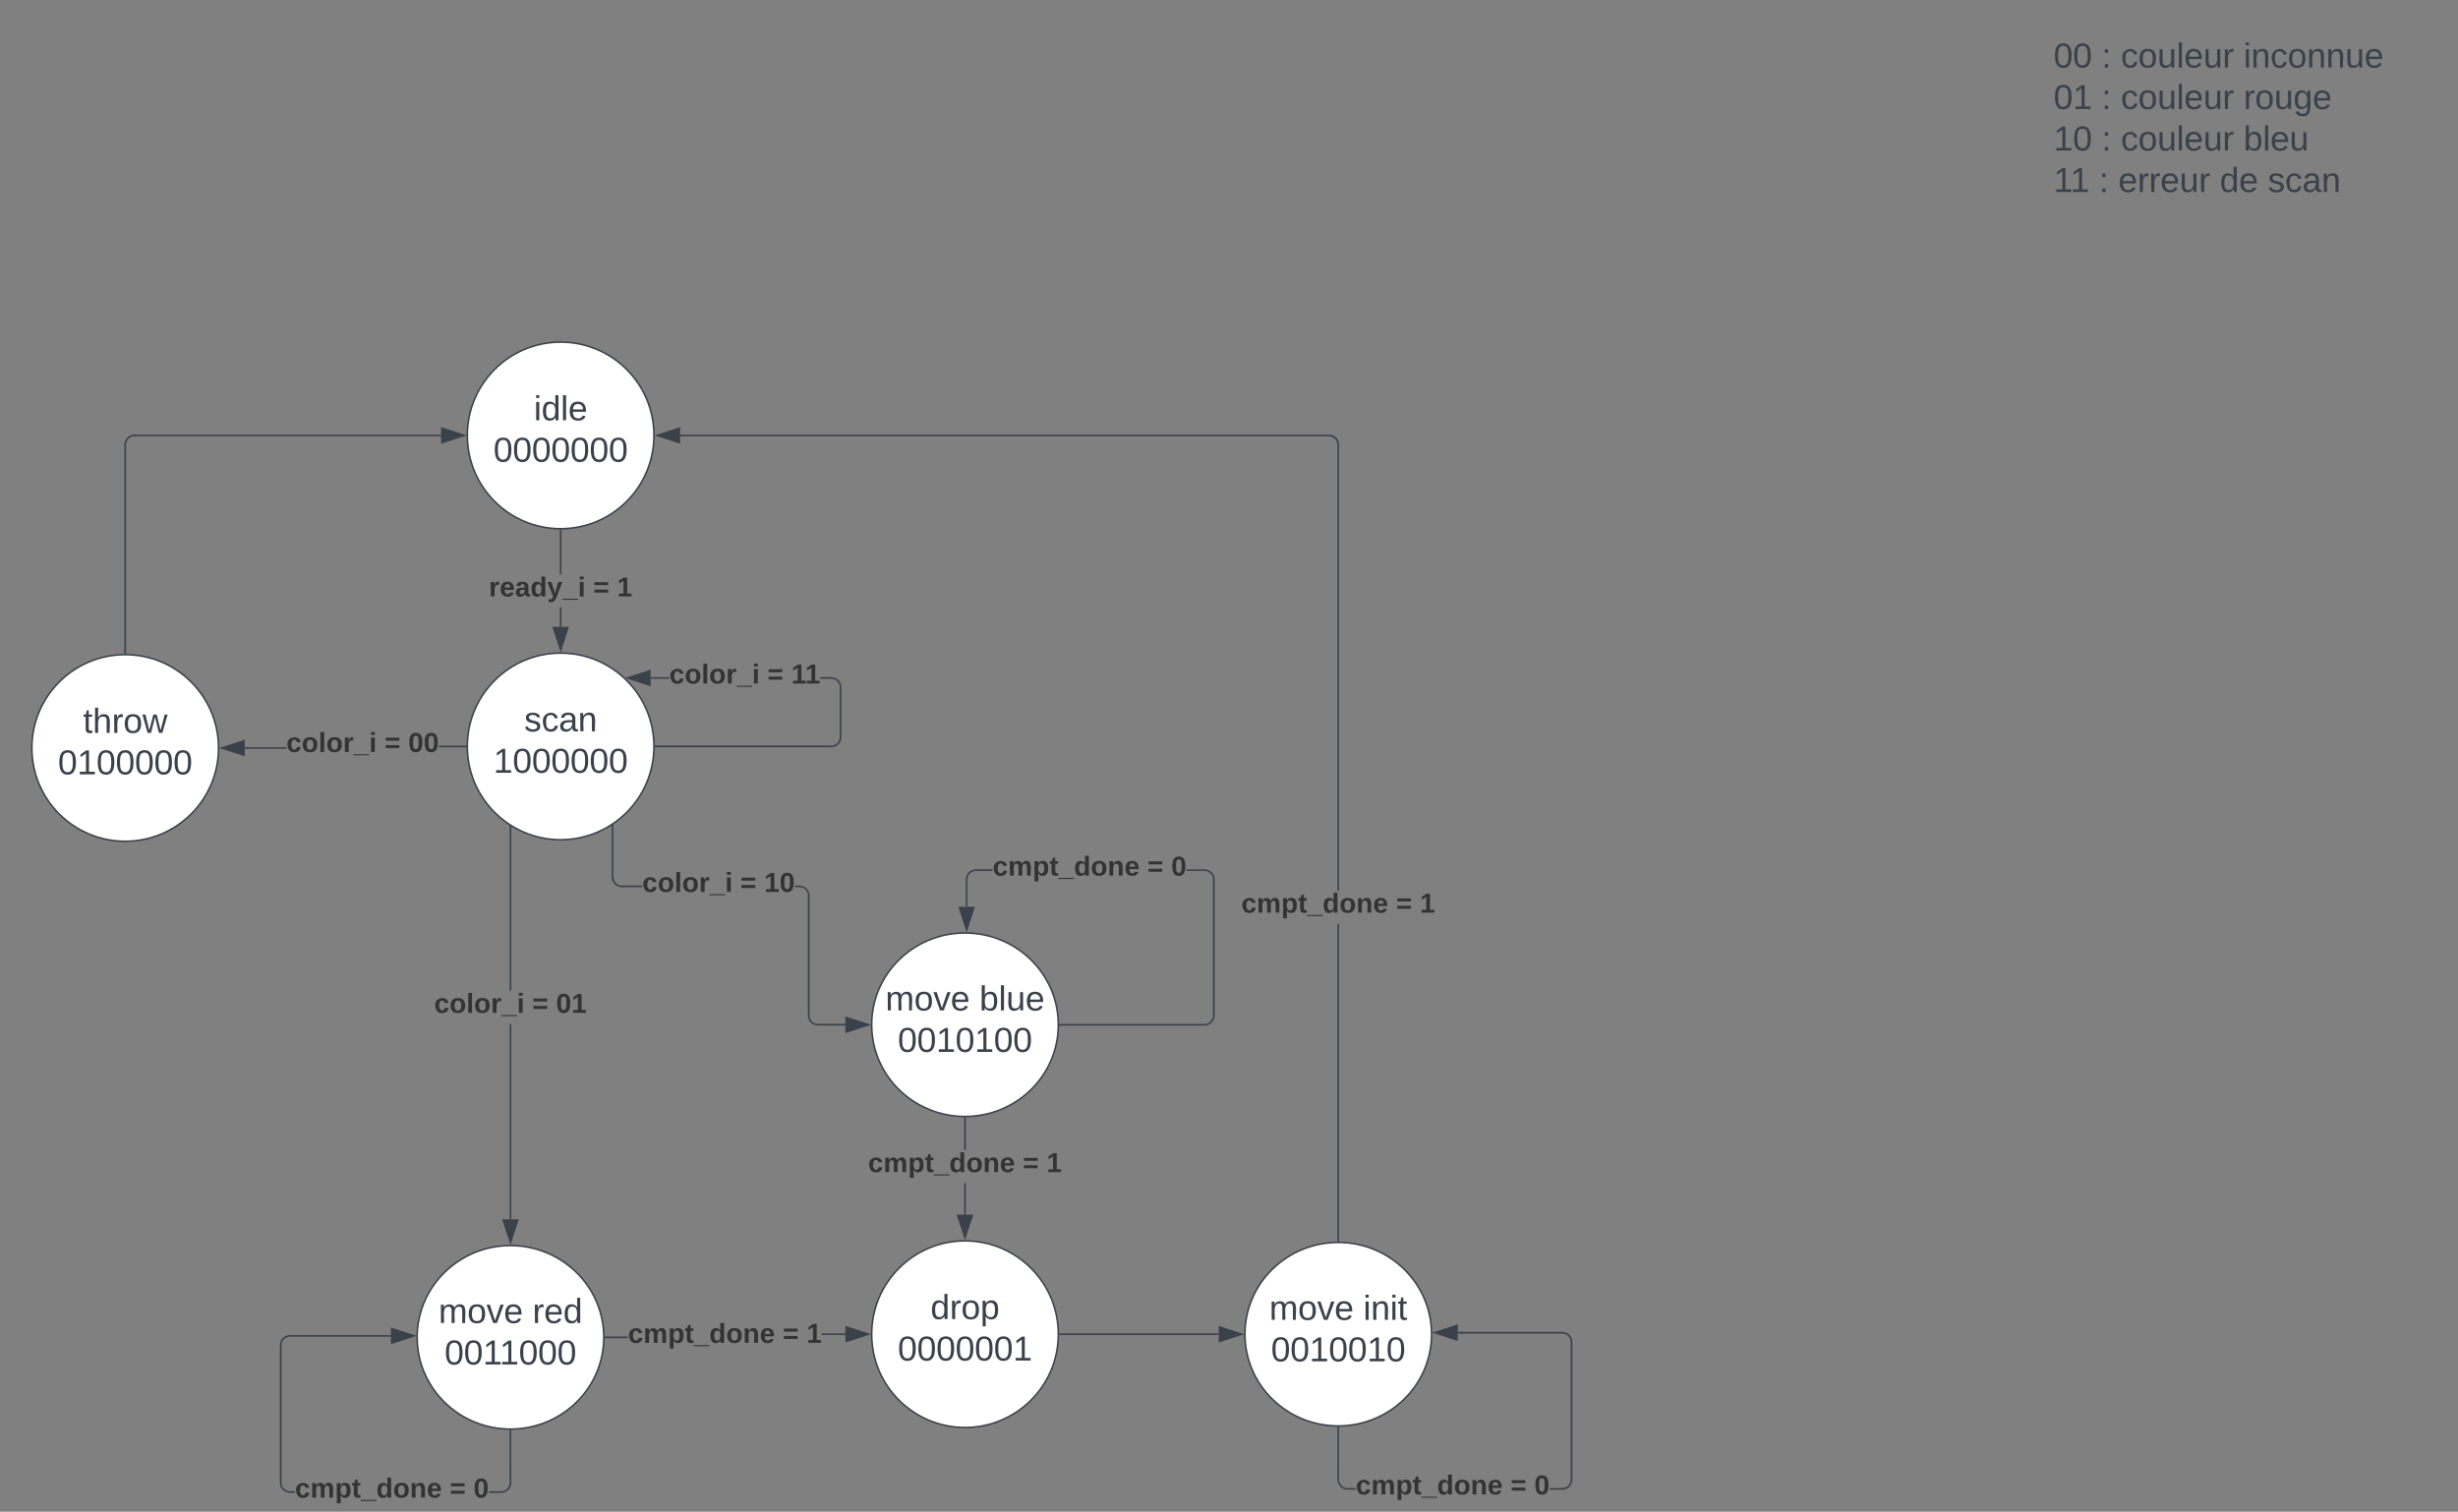 <svg xmlns="http://www.w3.org/2000/svg" xmlns:xlink="http://www.w3.org/1999/xlink" xmlns:lucid="lucid" width="1580.5" height="972.16"><rect width="100%" height="100%" fill="#808080" stroke="none"/><g transform="translate(-219.5 140)" lucid:page-tab-id="0_0"><path d="M640 140c0 33.14-26.86 60-60 60s-60-26.86-60-60 26.86-60 60-60 60 26.86 60 60z" stroke="#3a414a" fill="#fff"/><use xlink:href="#a" transform="matrix(1,0,0,1,525,85) translate(37.783 45.278)"/><use xlink:href="#b" transform="matrix(1,0,0,1,525,85) translate(11.795 71.944)"/><path d="M640 340c0 33.14-26.86 60-60 60s-60-26.86-60-60 26.86-60 60-60 60 26.86 60 60z" stroke="#3a414a" fill="#fff"/><use xlink:href="#c" transform="matrix(1,0,0,1,525,285) translate(31.548 45.278)"/><use xlink:href="#d" transform="matrix(1,0,0,1,525,285) translate(11.795 71.944)"/><path d="M580.5 263.12h-1v-12.45h1zm0-33.8h-1V201h1z" stroke="#3a414a" stroke-width=".05" fill="#3a414a"/><path d="M580 200.5l.5-.02v.53h-1v-.52z" fill="#3a414a"/><path d="M580 200.47h.52v.57h-1.04v-.6zm-.48.52h.96v-.5l-.48.03-.48-.02z" stroke="#3a414a" stroke-width=".05" fill="#3a414a"/><path d="M580 277.88l-4.63-14.26h9.26z" fill="#3a414a"/><path d="M580 279.5l-5.32-16.38h10.64zm-3.95-15.38l3.95 12.14 3.95-12.14z" stroke="#3a414a" stroke-width=".05" fill="#3a414a"/><use xlink:href="#e" transform="matrix(1,0,0,1,533.852,229.333) translate(0 14.222)"/><use xlink:href="#f" transform="matrix(1,0,0,1,533.852,229.333) translate(67.111 14.222)"/><use xlink:href="#g" transform="matrix(1,0,0,1,533.852,229.333) translate(82.42 14.222)"/><path d="M607.74 720c0 32.58-26.87 59-60 59-33.14 0-60-26.42-60-59s26.86-59 60-59c33.13 0 60 26.42 60 59z" stroke="#3a414a" fill="#fff"/><use xlink:href="#h" transform="matrix(1,0,0,1,492.738,666.009) translate(8.77 44.778)"/><use xlink:href="#i" transform="matrix(1,0,0,1,492.738,666.009) translate(69.203 44.778)"/><use xlink:href="#j" transform="matrix(1,0,0,1,492.738,666.009) translate(12.628 71.444)"/><path d="M900 519c0 32.57-26.86 58.98-60 58.98s-60-26.4-60-59c0-32.57 26.86-58.98 60-58.98s60 26.4 60 59z" stroke="#3a414a" fill="#fff"/><use xlink:href="#h" transform="matrix(1,0,0,1,785,465) translate(3.832 44.778)"/><use xlink:href="#k" transform="matrix(1,0,0,1,785,465) translate(64.264 44.778)"/><use xlink:href="#l" transform="matrix(1,0,0,1,785,465) translate(11.795 71.444)"/><path d="M1140 717.98c0 32.58-26.86 59-60 59s-60-26.42-60-59 26.86-59 60-59 60 26.42 60 59z" stroke="#3a414a" fill="#fff"/><use xlink:href="#h" transform="matrix(1,0,0,1,1025,663.991) translate(10.653 44.778)"/><use xlink:href="#m" transform="matrix(1,0,0,1,1025,663.991) translate(71.085 44.778)"/><use xlink:href="#n" transform="matrix(1,0,0,1,1025,663.991) translate(11.795 71.444)"/><path d="M900 717.98c0 33.14-26.86 60-60 60s-60-26.86-60-60c0-33.13 26.86-60 60-60s60 26.87 60 60z" stroke="#3a414a" fill="#fff"/><use xlink:href="#o" transform="matrix(1,0,0,1,785,662.982) translate(32.814 45.278)"/><use xlink:href="#p" transform="matrix(1,0,0,1,785,662.982) translate(11.795 71.944)"/><path d="M360 341c0 33.15-26.86 60-60 60s-60-26.85-60-60c0-33.13 26.86-60 60-60s60 26.87 60 60z" stroke="#3a414a" fill="#fff"/><use xlink:href="#q" transform="matrix(1,0,0,1,245,286.009) translate(27.906 45.278)"/><use xlink:href="#r" transform="matrix(1,0,0,1,245,286.009) translate(11.795 71.944)"/><path d="M403.6 341.5H376.9v-1h26.73zm115.4-1h-17.22v-1H519z" stroke="#3a414a" stroke-width=".05" fill="#3a414a"/><path d="M519.5 340l.02.5H519v-1h.52z" fill="#3a414a"/><path d="M519.52 340l.02.52h-.58v-1.04h.6zm-.5-.48v.96h.47l-.02-.48v-.48z" stroke="#3a414a" stroke-width=".05" fill="#3a414a"/><path d="M376.38 345.64L362.12 341l14.26-4.63z" fill="#3a414a"/><path d="M376.88 346.33L360.5 341l16.38-5.3zM363.74 341l12.14 3.96v-7.9z" stroke="#3a414a" stroke-width=".05" fill="#3a414a"/><use xlink:href="#s" transform="matrix(1,0,0,1,403.606,329.333) translate(0 14.222)"/><use xlink:href="#f" transform="matrix(1,0,0,1,403.606,329.333) translate(63.111 14.222)"/><use xlink:href="#t" transform="matrix(1,0,0,1,403.606,329.333) translate(78.42 14.222)"/><path d="M503.12 140.5h-197.1l-.88.07-.84.2-.8.33-.73.45-.66.56-.55.67-.45.73-.33.8-.2.84-.07.88v134h-1V145.97l.08-1 .24-1 .4-.93.52-.87.66-.78.78-.66.87-.53.94-.38.98-.24 1-.08h197.14z" stroke="#3a414a" stroke-width=".05" fill="#3a414a"/><path d="M300.5 280.53l-.5-.02-.5.03V280h1z" fill="#3a414a"/><path d="M300.52 280.56l-.52-.03-.52.02v-.58h1.04zm-1-.54v.48l.48-.02.48.02v-.48z" stroke="#3a414a" stroke-width=".05" fill="#3a414a"/><path d="M517.88 140l-14.26 4.63v-9.26z" fill="#3a414a"/><path d="M519.5 140l-16.38 5.32v-10.64zm-15.38 3.95l12.14-3.95-12.14-3.95zM548.24 644.13h-1V518.4h1zm0-147.06h-1V391.64h1z" stroke="#3a414a" stroke-width=".05" fill="#3a414a"/><path d="M548.24 391.45v.2h-1v-.8z" fill="#3a414a"/><path d="M548.26 391.43v.25h-1.05v-.88zm-1 .2h.95v-.17l-.94-.57z" stroke="#3a414a" stroke-width=".05" fill="#3a414a"/><path d="M547.74 658.9l-4.64-14.27h9.27z" fill="#3a414a"/><path d="M547.74 660.5l-5.33-16.38h10.66zm-3.95-15.38l3.94 12.15 3.94-12.14z" stroke="#3a414a" stroke-width=".05" fill="#3a414a"/><use xlink:href="#s" transform="matrix(1,0,0,1,498.651,497.072) translate(0 14.222)"/><use xlink:href="#f" transform="matrix(1,0,0,1,498.651,497.072) translate(63.111 14.222)"/><use xlink:href="#u" transform="matrix(1,0,0,1,498.651,497.072) translate(78.42 14.222)"/><path d="M840.5 641.1h-1v-20.23h1zm0-41.57h-1V579h1z" stroke="#3a414a" stroke-width=".05" fill="#3a414a"/><path d="M840 578.48h.5v.5h-1v-.52z" fill="#3a414a"/><path d="M840 578.46l.52-.02v.58h-1.04v-.58zm-.48.5h.96v-.47h-.96z" stroke="#3a414a" stroke-width=".05" fill="#3a414a"/><path d="M840 655.86l-4.63-14.26h9.26z" fill="#3a414a"/><path d="M840 657.48l-5.32-16.38h10.64zm-3.95-15.38l3.95 12.15 3.95-12.15z" stroke="#3a414a" stroke-width=".05" fill="#3a414a"/><use xlink:href="#v" transform="matrix(1,0,0,1,777.654,599.535) translate(0 14.222)"/><use xlink:href="#f" transform="matrix(1,0,0,1,777.654,599.535) translate(99.506 14.222)"/><use xlink:href="#g" transform="matrix(1,0,0,1,777.654,599.535) translate(114.815 14.222)"/><path d="M623.3 720.5h-14.56v-1h14.57zm139.82-2.02H748v-1h15.12z" stroke="#3a414a" stroke-width=".05" fill="#3a414a"/><path d="M608.75 720.5h-.53l.02-.5-.02-.5h.53z" fill="#3a414a"/><path d="M608.78 720.52h-.6l.03-.52v-.52h.58zm-.53-1v.96h.48v-.96z" stroke="#3a414a" stroke-width=".05" fill="#3a414a"/><path d="M777.88 717.98l-14.26 4.64v-9.27z" fill="#3a414a"/><path d="M779.5 717.98l-16.38 5.33v-10.64zm-15.38 3.95l12.14-3.95-12.14-3.95z" stroke="#3a414a" stroke-width=".05" fill="#3a414a"/><use xlink:href="#v" transform="matrix(1,0,0,1,623.307,709.333) translate(0 14.222)"/><use xlink:href="#f" transform="matrix(1,0,0,1,623.307,709.333) translate(99.506 14.222)"/><use xlink:href="#g" transform="matrix(1,0,0,1,623.307,709.333) translate(114.815 14.222)"/><path d="M901 717.98h102.12" stroke="#3a414a" fill="none"/><path d="M901 718.48h-.52l.02-.5-.02-.5h.53z" stroke="#3a414a" stroke-width=".05" fill="#3a414a"/><path d="M1017.88 717.98l-14.26 4.64v-9.27z" stroke="#3a414a" fill="#3a414a"/><path d="M1080.5 658h-1V454h1zm-5.48-518.42l1 .24.93.4.87.52.78.66.66.78.53.87.38.94.24.98.08 1v286.7h-1V146.02l-.07-.88-.2-.84-.33-.8-.45-.73-.56-.66-.67-.55-.73-.45-.8-.33-.84-.2-.88-.07h-417.1v-1h417.14z" stroke="#3a414a" stroke-width=".05" fill="#3a414a"/><path d="M1080.5 658.5h-1V658h1z" fill="#3a414a"/><path d="M1080.53 658.54l-.53-.02h-.53v-.57h1.06zm-1-.54v.48h.94V658z" stroke="#3a414a" stroke-width=".05" fill="#3a414a"/><path d="M656.38 144.63L642.12 140l14.26-4.63z" fill="#3a414a"/><path d="M656.88 145.32L640.5 140l16.38-5.32zM643.74 140l12.14 3.95v-7.9z" stroke="#3a414a" stroke-width=".05" fill="#3a414a"/><use xlink:href="#v" transform="matrix(1,0,0,1,1017.654,432.682) translate(0 14.222)"/><use xlink:href="#f" transform="matrix(1,0,0,1,1017.654,432.682) translate(99.506 14.222)"/><use xlink:href="#g" transform="matrix(1,0,0,1,1017.654,432.682) translate(114.815 14.222)"/><path d="M733.52 429.5l1 .08 1 .24.93.4.87.52.78.66.66.78.53.87.38.94.24.98.08 1v77l.07.87.2.84.33.8.45.72.56.66.67.56.73.45.8.32.84.2.88.07h17.6v1h-17.64l-1-.1-1-.23-.93-.4-.87-.52-.78-.66-.66-.8-.53-.86-.38-.94-.24-1-.08-1v-76.98l-.07-.88-.2-.84-.33-.8-.45-.73-.56-.66-.67-.55-.73-.45-.8-.33-.84-.2-.88-.07h-2.84v-1zm-119.56-4.64l.2.84.33.8.44.73.56.66.65.55.74.45.8.33.83.2.88.07h13.07v1h-13.1l-1-.08-1-.24-.94-.4-.86-.52-.78-.66-.67-.78-.54-.87-.4-.94-.24-.98-.07-1v-33.1h1V424z" stroke="#3a414a" stroke-width=".05" fill="#3a414a"/><path d="M613.9 390.94h-1v-.16l1-.7z" fill="#3a414a"/><path d="M613.9 390.96h-1.04v-.2l1.05-.74zm-1-.17v.1h.96v-.78z" stroke="#3a414a" stroke-width=".05" fill="#3a414a"/><path d="M777.88 519l-14.26 4.63v-9.27z" fill="#3a414a"/><path d="M779.5 519l-16.38 5.32v-10.65zm-15.38 3.94l12.14-3.95-12.14-3.96z" stroke="#3a414a" stroke-width=".05" fill="#3a414a"/><use xlink:href="#s" transform="matrix(1,0,0,1,632.467,419.333) translate(0 14.222)"/><use xlink:href="#f" transform="matrix(1,0,0,1,632.467,419.333) translate(63.111 14.222)"/><use xlink:href="#w" transform="matrix(1,0,0,1,632.467,419.333) translate(78.42 14.222)"/><path d="M1540-114a6 6 0 0 1 6-6h228a6 6 0 0 1 6 6V-8.02a6 6 0 0 1-6 6h-228a6 6 0 0 1-6-6z" fill="none"/><use xlink:href="#x" transform="matrix(1,0,0,1,1540,-120) translate(0 23.444)"/><use xlink:href="#y" transform="matrix(1,0,0,1,1540,-120) translate(30.864 23.444)"/><use xlink:href="#z" transform="matrix(1,0,0,1,1540,-120) translate(43.21 23.444)"/><use xlink:href="#A" transform="matrix(1,0,0,1,1540,-120) translate(122.099 23.444)"/><use xlink:href="#B" transform="matrix(1,0,0,1,1540,-120) translate(0 50.111)"/><use xlink:href="#y" transform="matrix(1,0,0,1,1540,-120) translate(30.864 50.111)"/><use xlink:href="#z" transform="matrix(1,0,0,1,1540,-120) translate(43.21 50.111)"/><use xlink:href="#C" transform="matrix(1,0,0,1,1540,-120) translate(122.099 50.111)"/><use xlink:href="#D" transform="matrix(1,0,0,1,1540,-120) translate(0 76.778)"/><use xlink:href="#y" transform="matrix(1,0,0,1,1540,-120) translate(30.864 76.778)"/><use xlink:href="#z" transform="matrix(1,0,0,1,1540,-120) translate(43.21 76.778)"/><use xlink:href="#E" transform="matrix(1,0,0,1,1540,-120) translate(122.099 76.778)"/><use xlink:href="#F" transform="matrix(1,0,0,1,1540,-120) translate(0 103.444)"/><use xlink:href="#y" transform="matrix(1,0,0,1,1540,-120) translate(29.198 103.444)"/><use xlink:href="#G" transform="matrix(1,0,0,1,1540,-120) translate(41.543 103.444)"/><use xlink:href="#H" transform="matrix(1,0,0,1,1540,-120) translate(106.79 103.444)"/><use xlink:href="#I" transform="matrix(1,0,0,1,1540,-120) translate(137.654 103.444)"/><path d="M995.02 419.12l1 .24.93.4.87.52.78.67.66.77.53.87.38.93.24 1 .08 1V513l-.08 1-.24 1-.4.94-.52.87-.66.8-.78.65-.87.53-.94.4-.98.23-1 .1H901v-1h92.98l.88-.08.84-.2.8-.33.73-.46.66-.56.55-.66.45-.73.33-.8.2-.85.07-.88v-87.4l-.07-.9-.2-.83-.33-.8-.45-.73-.56-.65-.67-.55-.73-.46-.8-.33-.84-.2-.88-.06h-11.5v-1h11.54zm-137.23.92h-10.73l-.88.07-.85.2-.8.34-.73.46-.66.55-.56.66-.45.75-.33.8-.2.83-.07.88v17.6h-1v-17.64l.08-1 .24-1 .4-.93.52-.88.66-.77.77-.67.87-.53.94-.4 1-.23 1-.08h10.75z" stroke="#3a414a" stroke-width=".05" fill="#3a414a"/><path d="M901 519.5h-.52l.02-.5-.02-.5h.53z" fill="#3a414a"/><path d="M901.04 519.52h-.6l.03-.53v-.53h.57zm-.53-1l.02.47v.47h.47v-.95z" stroke="#3a414a" stroke-width=".05" fill="#3a414a"/><path d="M841.05 457.93l-4.63-14.27h9.27z" fill="#3a414a"/><path d="M841.05 459.54l-5.32-16.38h10.65zm-3.94-15.38l3.95 12.15 3.95-12.14z" stroke="#3a414a" stroke-width=".05" fill="#3a414a"/><g><use xlink:href="#v" transform="matrix(1,0,0,1,857.793,408.877) translate(0 14.222)"/><use xlink:href="#f" transform="matrix(1,0,0,1,857.793,408.877) translate(99.506 14.222)"/><use xlink:href="#J" transform="matrix(1,0,0,1,857.793,408.877) translate(114.815 14.222)"/></g><path d="M470.9 719.53H406l-.88.07-.84.2-.8.33-.73.45-.66.56-.55.66-.45.74-.33.8-.2.83-.07.88v88.42l.07.88.2.84.33.8.45.72.56.66.67.56.73.45.8.32.84.2.88.07h3.16v1h-3.2l-1-.1-1-.23-.93-.4-.87-.52-.78-.66-.66-.8-.53-.86-.38-.94-.24-1-.08-1V725l.08-1 .24-.98.4-.94.52-.87.66-.77.78-.66.87-.53.94-.4.98-.23 1-.07h64.9zm77.34 93.98l-.08 1-.24 1-.4.94-.52.87-.66.8-.78.65-.87.53-.95.4-1 .23-1 .1h-7.88v-1h7.85l.88-.08.84-.2.8-.33.73-.46.66-.56.56-.66.44-.73.33-.8.2-.85.07-.88V780h1z" stroke="#3a414a" stroke-width=".05" fill="#3a414a"/><path d="M547.74 779.5l.5-.03v.53h-1v-.53z" fill="#3a414a"/><path d="M547.74 779.47l.52-.02v.58h-1.05v-.58zm-.48.5h.95v-.47l-.46.02-.48-.02z" stroke="#3a414a" stroke-width=".05" fill="#3a414a"/><path d="M485.66 719.03l-14.27 4.64v-9.27z" fill="#3a414a"/><path d="M487.28 719.03l-16.4 5.33V713.7zm-15.4 3.95l12.16-3.95-12.15-3.95z" stroke="#3a414a" stroke-width=".05" fill="#3a414a"/><g><use xlink:href="#v" transform="matrix(1,0,0,1,409.183,808.825) translate(0 14.222)"/><use xlink:href="#f" transform="matrix(1,0,0,1,409.183,808.825) translate(99.506 14.222)"/><use xlink:href="#J" transform="matrix(1,0,0,1,409.183,808.825) translate(114.815 14.222)"/></g><path d="M755.02 295.56l1 .23.93.38.87.54.78.66.66.77.53.88.38.94.24 1 .08 1V334l-.08 1-.24 1-.4.93-.52.87-.66.78-.78.66-.87.53-.94.38-.98.24-1 .08H641v-1h112.98l.88-.07.84-.2.8-.33.73-.45.66-.56.55-.67.45-.73.33-.8.2-.84.07-.88V302l-.07-.88-.2-.84-.33-.8-.45-.74-.56-.65-.67-.57-.73-.45-.8-.33-.84-.2-.88-.07h-6.94v-1h6.98zm-117.16.92v-1h12v1z" stroke="#3a414a" stroke-width=".05" fill="#3a414a"/><path d="M641 340.5h-.52l.02-.5-.02-.5h.53z" fill="#3a414a"/><path d="M641.04 340.52h-.6l.03-.52v-.52h.57zm-.53-1l.02.48v.48h.47v-.96z" stroke="#3a414a" stroke-width=".05" fill="#3a414a"/><path d="M637.36 300.6L623.1 296l14.26-4.64z" fill="#3a414a"/><path d="M637.86 301.3l-16.38-5.32 16.38-5.33zm-13.14-5.32l12.14 3.94v-7.9z" stroke="#3a414a" stroke-width=".05" fill="#3a414a"/><g><use xlink:href="#s" transform="matrix(1,0,0,1,649.859,285.31) translate(0 14.222)"/><use xlink:href="#f" transform="matrix(1,0,0,1,649.859,285.31) translate(63.111 14.222)"/><use xlink:href="#K" transform="matrix(1,0,0,1,649.859,285.31) translate(78.42 14.222)"/></g><path d="M1080.5 811.45l.07.88.2.84.33.8.45.74.56.66.67.56.73.45.8.33.84.2.88.07h5.25v1h-5.3l-1-.08-.98-.24-.95-.4-.87-.53-.78-.66-.66-.78-.53-.88-.38-.94-.24-1-.08-1V778h1zm144.52-94.86l1 .22.93.4.87.53.78.66.66.8.53.86.38.94.24 1 .08 1v88.5l-.08 1-.24.98-.4.94-.52.88-.66.77-.78.66-.87.54-.94.4-.98.23-1 .07h-8.06v-1h8.02l.88-.07.84-.2.8-.33.73-.45.66-.56.55-.65.45-.73.33-.8.2-.84.07-.88v-88.42l-.07-.88-.2-.84-.33-.8-.45-.72-.56-.66-.67-.56-.73-.45-.8-.32-.84-.2-.88-.07h-67.13v-1h67.17z" stroke="#3a414a" stroke-width=".05" fill="#3a414a"/><path d="M1080 777.47h.5v.52h-1v-.55z" fill="#3a414a"/><path d="M1080 777.45l.53-.02v.58h-1.06v-.57zm-.47.5h.94v-.47l-.47.02-.47-.02z" stroke="#3a414a" stroke-width=".05" fill="#3a414a"/><path d="M1156.35 721.64l-14.27-4.63 14.27-4.63z" fill="#3a414a"/><path d="M1156.85 722.33l-16.38-5.32 16.38-5.32zM1143.7 717l12.15 3.96v-7.9z" stroke="#3a414a" stroke-width=".05" fill="#3a414a"/><g><use xlink:href="#v" transform="matrix(1,0,0,1,1091.265,806.807) translate(0 14.222)"/><use xlink:href="#f" transform="matrix(1,0,0,1,1091.265,806.807) translate(99.506 14.222)"/><use xlink:href="#J" transform="matrix(1,0,0,1,1091.265,806.807) translate(114.815 14.222)"/></g><defs><path fill="#3a414a" d="M24-231v-30h32v30H24zM24 0v-190h32V0H24" id="L"/><path fill="#3a414a" d="M85-194c31 0 48 13 60 33l-1-100h32l1 261h-30c-2-10 0-23-3-31C134-8 116 4 85 4 32 4 16-35 15-94c0-66 23-100 70-100zm9 24c-40 0-46 34-46 75 0 40 6 74 45 74 42 0 51-32 51-76 0-42-9-74-50-73" id="M"/><path fill="#3a414a" d="M24 0v-261h32V0H24" id="N"/><path fill="#3a414a" d="M100-194c63 0 86 42 84 106H49c0 40 14 67 53 68 26 1 43-12 49-29l28 8c-11 28-37 45-77 45C44 4 14-33 15-96c1-61 26-98 85-98zm52 81c6-60-76-77-97-28-3 7-6 17-6 28h103" id="O"/><g id="a"><use transform="matrix(0.062,0,0,0.062,0,0)" xlink:href="#L"/><use transform="matrix(0.062,0,0,0.062,4.877,0)" xlink:href="#M"/><use transform="matrix(0.062,0,0,0.062,17.222,0)" xlink:href="#N"/><use transform="matrix(0.062,0,0,0.062,22.099,0)" xlink:href="#O"/></g><path fill="#3a414a" d="M101-251c68 0 85 55 85 127S166 4 100 4C33 4 14-52 14-124c0-73 17-127 87-127zm-1 229c47 0 54-49 54-102s-4-102-53-102c-51 0-55 48-55 102 0 53 5 102 54 102" id="P"/><g id="b"><use transform="matrix(0.062,0,0,0.062,0,0)" xlink:href="#P"/><use transform="matrix(0.062,0,0,0.062,12.346,0)" xlink:href="#P"/><use transform="matrix(0.062,0,0,0.062,24.691,0)" xlink:href="#P"/><use transform="matrix(0.062,0,0,0.062,37.037,0)" xlink:href="#P"/><use transform="matrix(0.062,0,0,0.062,49.383,0)" xlink:href="#P"/><use transform="matrix(0.062,0,0,0.062,61.728,0)" xlink:href="#P"/><use transform="matrix(0.062,0,0,0.062,74.074,0)" xlink:href="#P"/></g><path fill="#3a414a" d="M135-143c-3-34-86-38-87 0 15 53 115 12 119 90S17 21 10-45l28-5c4 36 97 45 98 0-10-56-113-15-118-90-4-57 82-63 122-42 12 7 21 19 24 35" id="Q"/><path fill="#3a414a" d="M96-169c-40 0-48 33-48 73s9 75 48 75c24 0 41-14 43-38l32 2c-6 37-31 61-74 61-59 0-76-41-82-99-10-93 101-131 147-64 4 7 5 14 7 22l-32 3c-4-21-16-35-41-35" id="R"/><path fill="#3a414a" d="M141-36C126-15 110 5 73 4 37 3 15-17 15-53c-1-64 63-63 125-63 3-35-9-54-41-54-24 1-41 7-42 31l-33-3c5-37 33-52 76-52 45 0 72 20 72 64v82c-1 20 7 32 28 27v20c-31 9-61-2-59-35zM48-53c0 20 12 33 32 33 41-3 63-29 60-74-43 2-92-5-92 41" id="S"/><path fill="#3a414a" d="M117-194c89-4 53 116 60 194h-32v-121c0-31-8-49-39-48C34-167 62-67 57 0H25l-1-190h30c1 10-1 24 2 32 11-22 29-35 61-36" id="T"/><g id="c"><use transform="matrix(0.062,0,0,0.062,0,0)" xlink:href="#Q"/><use transform="matrix(0.062,0,0,0.062,11.111,0)" xlink:href="#R"/><use transform="matrix(0.062,0,0,0.062,22.222,0)" xlink:href="#S"/><use transform="matrix(0.062,0,0,0.062,34.568,0)" xlink:href="#T"/></g><path fill="#3a414a" d="M27 0v-27h64v-190l-56 39v-29l58-41h29v221h61V0H27" id="U"/><g id="d"><use transform="matrix(0.062,0,0,0.062,0,0)" xlink:href="#U"/><use transform="matrix(0.062,0,0,0.062,12.346,0)" xlink:href="#P"/><use transform="matrix(0.062,0,0,0.062,24.691,0)" xlink:href="#P"/><use transform="matrix(0.062,0,0,0.062,37.037,0)" xlink:href="#P"/><use transform="matrix(0.062,0,0,0.062,49.383,0)" xlink:href="#P"/><use transform="matrix(0.062,0,0,0.062,61.728,0)" xlink:href="#P"/><use transform="matrix(0.062,0,0,0.062,74.074,0)" xlink:href="#P"/></g><path fill="#333" d="M135-150c-39-12-60 13-60 57V0H25l-1-190h47c2 13-1 29 3 40 6-28 27-53 61-41v41" id="V"/><path fill="#333" d="M185-48c-13 30-37 53-82 52C43 2 14-33 14-96s30-98 90-98c62 0 83 45 84 108H66c0 31 8 55 39 56 18 0 30-7 34-22zm-45-69c5-46-57-63-70-21-2 6-4 13-4 21h74" id="W"/><path fill="#333" d="M133-34C117-15 103 5 69 4 32 3 11-16 11-54c-1-60 55-63 116-61 1-26-3-47-28-47-18 1-26 9-28 27l-52-2c7-38 36-58 82-57s74 22 75 68l1 82c-1 14 12 18 25 15v27c-30 8-71 5-69-32zm-48 3c29 0 43-24 42-57-32 0-66-3-65 30 0 17 8 27 23 27" id="X"/><path fill="#333" d="M88-194c31-1 46 15 58 34l-1-101h50l1 261h-48c-2-10 0-23-3-31C134-8 116 4 84 4 32 4 16-41 15-95c0-56 19-97 73-99zm17 164c33 0 40-30 41-66 1-37-9-64-41-64s-38 30-39 65c0 43 13 65 39 65" id="Y"/><path fill="#333" d="M123 10C108 53 80 86 19 72V37c35 8 53-11 59-39L3-190h52l48 148c12-52 28-100 44-148h51" id="Z"/><path fill="#333" d="M-4 44V30h207v14H-4" id="aa"/><path fill="#333" d="M25-224v-37h50v37H25zM25 0v-190h50V0H25" id="ab"/><g id="e"><use transform="matrix(0.049,0,0,0.049,0,0)" xlink:href="#V"/><use transform="matrix(0.049,0,0,0.049,6.914,0)" xlink:href="#W"/><use transform="matrix(0.049,0,0,0.049,16.79,0)" xlink:href="#X"/><use transform="matrix(0.049,0,0,0.049,26.667,0)" xlink:href="#Y"/><use transform="matrix(0.049,0,0,0.049,37.481,0)" xlink:href="#Z"/><use transform="matrix(0.049,0,0,0.049,47.358,0)" xlink:href="#aa"/><use transform="matrix(0.049,0,0,0.049,57.235,0)" xlink:href="#ab"/></g><path fill="#333" d="M15-148v-39h180v39H15zm0 97v-39h180v39H15" id="ac"/><use transform="matrix(0.049,0,0,0.049,0,0)" xlink:href="#ac" id="f"/><path fill="#333" d="M23 0v-37h61v-169l-59 37v-38l62-41h46v211h57V0H23" id="ad"/><use transform="matrix(0.049,0,0,0.049,0,0)" xlink:href="#ad" id="g"/><path fill="#3a414a" d="M210-169c-67 3-38 105-44 169h-31v-121c0-29-5-50-35-48C34-165 62-65 56 0H25l-1-190h30c1 10-1 24 2 32 10-44 99-50 107 0 11-21 27-35 58-36 85-2 47 119 55 194h-31v-121c0-29-5-49-35-48" id="ae"/><path fill="#3a414a" d="M100-194c62-1 85 37 85 99 1 63-27 99-86 99S16-35 15-95c0-66 28-99 85-99zM99-20c44 1 53-31 53-75 0-43-8-75-51-75s-53 32-53 75 10 74 51 75" id="af"/><path fill="#3a414a" d="M108 0H70L1-190h34L89-25l56-165h34" id="ag"/><g id="h"><use transform="matrix(0.062,0,0,0.062,0,0)" xlink:href="#ae"/><use transform="matrix(0.062,0,0,0.062,18.457,0)" xlink:href="#af"/><use transform="matrix(0.062,0,0,0.062,30.802,0)" xlink:href="#ag"/><use transform="matrix(0.062,0,0,0.062,41.914,0)" xlink:href="#O"/></g><path fill="#3a414a" d="M114-163C36-179 61-72 57 0H25l-1-190h30c1 12-1 29 2 39 6-27 23-49 58-41v29" id="ah"/><g id="i"><use transform="matrix(0.062,0,0,0.062,0,0)" xlink:href="#ah"/><use transform="matrix(0.062,0,0,0.062,7.346,0)" xlink:href="#O"/><use transform="matrix(0.062,0,0,0.062,19.691,0)" xlink:href="#M"/></g><g id="j"><use transform="matrix(0.062,0,0,0.062,0,0)" xlink:href="#P"/><use transform="matrix(0.062,0,0,0.062,12.346,0)" xlink:href="#P"/><use transform="matrix(0.062,0,0,0.062,24.691,0)" xlink:href="#U"/><use transform="matrix(0.062,0,0,0.062,35.37,0)" xlink:href="#U"/><use transform="matrix(0.062,0,0,0.062,47.716,0)" xlink:href="#P"/><use transform="matrix(0.062,0,0,0.062,60.062,0)" xlink:href="#P"/><use transform="matrix(0.062,0,0,0.062,72.407,0)" xlink:href="#P"/></g><path fill="#3a414a" d="M115-194c53 0 69 39 70 98 0 66-23 100-70 100C84 3 66-7 56-30L54 0H23l1-261h32v101c10-23 28-34 59-34zm-8 174c40 0 45-34 45-75 0-40-5-75-45-74-42 0-51 32-51 76 0 43 10 73 51 73" id="ai"/><path fill="#3a414a" d="M84 4C-5 8 30-112 23-190h32v120c0 31 7 50 39 49 72-2 45-101 50-169h31l1 190h-30c-1-10 1-25-2-33-11 22-28 36-60 37" id="aj"/><g id="k"><use transform="matrix(0.062,0,0,0.062,0,0)" xlink:href="#ai"/><use transform="matrix(0.062,0,0,0.062,12.346,0)" xlink:href="#N"/><use transform="matrix(0.062,0,0,0.062,17.222,0)" xlink:href="#aj"/><use transform="matrix(0.062,0,0,0.062,29.568,0)" xlink:href="#O"/></g><g id="l"><use transform="matrix(0.062,0,0,0.062,0,0)" xlink:href="#P"/><use transform="matrix(0.062,0,0,0.062,12.346,0)" xlink:href="#P"/><use transform="matrix(0.062,0,0,0.062,24.691,0)" xlink:href="#U"/><use transform="matrix(0.062,0,0,0.062,37.037,0)" xlink:href="#P"/><use transform="matrix(0.062,0,0,0.062,49.383,0)" xlink:href="#U"/><use transform="matrix(0.062,0,0,0.062,61.728,0)" xlink:href="#P"/><use transform="matrix(0.062,0,0,0.062,74.074,0)" xlink:href="#P"/></g><path fill="#3a414a" d="M59-47c-2 24 18 29 38 22v24C64 9 27 4 27-40v-127H5v-23h24l9-43h21v43h35v23H59v120" id="ak"/><g id="m"><use transform="matrix(0.062,0,0,0.062,0,0)" xlink:href="#L"/><use transform="matrix(0.062,0,0,0.062,4.877,0)" xlink:href="#T"/><use transform="matrix(0.062,0,0,0.062,17.222,0)" xlink:href="#L"/><use transform="matrix(0.062,0,0,0.062,22.099,0)" xlink:href="#ak"/></g><g id="n"><use transform="matrix(0.062,0,0,0.062,0,0)" xlink:href="#P"/><use transform="matrix(0.062,0,0,0.062,12.346,0)" xlink:href="#P"/><use transform="matrix(0.062,0,0,0.062,24.691,0)" xlink:href="#U"/><use transform="matrix(0.062,0,0,0.062,37.037,0)" xlink:href="#P"/><use transform="matrix(0.062,0,0,0.062,49.383,0)" xlink:href="#P"/><use transform="matrix(0.062,0,0,0.062,61.728,0)" xlink:href="#U"/><use transform="matrix(0.062,0,0,0.062,74.074,0)" xlink:href="#P"/></g><path fill="#3a414a" d="M115-194c55 1 70 41 70 98S169 2 115 4C84 4 66-9 55-30l1 105H24l-1-265h31l2 30c10-21 28-34 59-34zm-8 174c40 0 45-34 45-75s-6-73-45-74c-42 0-51 32-51 76 0 43 10 73 51 73" id="al"/><g id="o"><use transform="matrix(0.062,0,0,0.062,0,0)" xlink:href="#M"/><use transform="matrix(0.062,0,0,0.062,12.346,0)" xlink:href="#ah"/><use transform="matrix(0.062,0,0,0.062,19.691,0)" xlink:href="#af"/><use transform="matrix(0.062,0,0,0.062,32.037,0)" xlink:href="#al"/></g><g id="p"><use transform="matrix(0.062,0,0,0.062,0,0)" xlink:href="#P"/><use transform="matrix(0.062,0,0,0.062,12.346,0)" xlink:href="#P"/><use transform="matrix(0.062,0,0,0.062,24.691,0)" xlink:href="#P"/><use transform="matrix(0.062,0,0,0.062,37.037,0)" xlink:href="#P"/><use transform="matrix(0.062,0,0,0.062,49.383,0)" xlink:href="#P"/><use transform="matrix(0.062,0,0,0.062,61.728,0)" xlink:href="#P"/><use transform="matrix(0.062,0,0,0.062,74.074,0)" xlink:href="#U"/></g><path fill="#3a414a" d="M106-169C34-169 62-67 57 0H25v-261h32l-1 103c12-21 28-36 61-36 89 0 53 116 60 194h-32v-121c2-32-8-49-39-48" id="am"/><path fill="#3a414a" d="M206 0h-36l-40-164L89 0H53L-1-190h32L70-26l43-164h34l41 164 42-164h31" id="an"/><g id="q"><use transform="matrix(0.062,0,0,0.062,0,0)" xlink:href="#ak"/><use transform="matrix(0.062,0,0,0.062,6.173,0)" xlink:href="#am"/><use transform="matrix(0.062,0,0,0.062,18.519,0)" xlink:href="#ah"/><use transform="matrix(0.062,0,0,0.062,25.864,0)" xlink:href="#af"/><use transform="matrix(0.062,0,0,0.062,38.21,0)" xlink:href="#an"/></g><g id="r"><use transform="matrix(0.062,0,0,0.062,0,0)" xlink:href="#P"/><use transform="matrix(0.062,0,0,0.062,12.346,0)" xlink:href="#U"/><use transform="matrix(0.062,0,0,0.062,24.691,0)" xlink:href="#P"/><use transform="matrix(0.062,0,0,0.062,37.037,0)" xlink:href="#P"/><use transform="matrix(0.062,0,0,0.062,49.383,0)" xlink:href="#P"/><use transform="matrix(0.062,0,0,0.062,61.728,0)" xlink:href="#P"/><use transform="matrix(0.062,0,0,0.062,74.074,0)" xlink:href="#P"/></g><path fill="#333" d="M190-63c-7 42-38 67-86 67-59 0-84-38-90-98-12-110 154-137 174-36l-49 2c-2-19-15-32-35-32-30 0-35 28-38 64-6 74 65 87 74 30" id="ao"/><path fill="#333" d="M110-194c64 0 96 36 96 99 0 64-35 99-97 99-61 0-95-36-95-99 0-62 34-99 96-99zm-1 164c35 0 45-28 45-65 0-40-10-65-43-65-34 0-45 26-45 65 0 36 10 65 43 65" id="ap"/><path fill="#333" d="M25 0v-261h50V0H25" id="aq"/><g id="s"><use transform="matrix(0.049,0,0,0.049,0,0)" xlink:href="#ao"/><use transform="matrix(0.049,0,0,0.049,9.877,0)" xlink:href="#ap"/><use transform="matrix(0.049,0,0,0.049,20.691,0)" xlink:href="#aq"/><use transform="matrix(0.049,0,0,0.049,25.63,0)" xlink:href="#ap"/><use transform="matrix(0.049,0,0,0.049,36.444,0)" xlink:href="#V"/><use transform="matrix(0.049,0,0,0.049,43.358,0)" xlink:href="#aa"/><use transform="matrix(0.049,0,0,0.049,53.235,0)" xlink:href="#ab"/></g><path fill="#333" d="M101-251c68 0 84 54 84 127C185-50 166 4 99 4S15-52 14-124c-1-75 17-127 87-127zm-1 216c37-5 36-46 36-89s4-89-36-89c-39 0-36 45-36 89 0 43-3 85 36 89" id="ar"/><g id="t"><use transform="matrix(0.049,0,0,0.049,0,0)" xlink:href="#ar"/><use transform="matrix(0.049,0,0,0.049,9.877,0)" xlink:href="#ar"/></g><g id="u"><use transform="matrix(0.049,0,0,0.049,0,0)" xlink:href="#ar"/><use transform="matrix(0.049,0,0,0.049,9.877,0)" xlink:href="#ad"/></g><path fill="#333" d="M220-157c-53 9-28 100-34 157h-49v-107c1-27-5-49-29-50C55-147 81-57 75 0H25l-1-190h47c2 12-1 28 3 38 10-53 101-56 108 0 13-22 24-43 59-42 82 1 51 116 57 194h-49v-107c-1-25-5-48-29-50" id="as"/><path fill="#333" d="M135-194c53 0 70 44 70 98 0 56-19 98-73 100-31 1-45-17-59-34 3 33 2 69 2 105H25l-1-265h48c2 10 0 23 3 31 11-24 29-35 60-35zM114-30c33 0 39-31 40-66 0-38-9-64-40-64-56 0-55 130 0 130" id="at"/><path fill="#333" d="M115-3C79 11 28 4 28-45v-112H4v-33h27l15-45h31v45h36v33H77v99c-1 23 16 31 38 25v30" id="au"/><path fill="#333" d="M135-194c87-1 58 113 63 194h-50c-7-57 23-157-34-157-59 0-34 97-39 157H25l-1-190h47c2 12-1 28 3 38 12-26 28-41 61-42" id="av"/><g id="v"><use transform="matrix(0.049,0,0,0.049,0,0)" xlink:href="#ao"/><use transform="matrix(0.049,0,0,0.049,9.877,0)" xlink:href="#as"/><use transform="matrix(0.049,0,0,0.049,25.679,0)" xlink:href="#at"/><use transform="matrix(0.049,0,0,0.049,36.494,0)" xlink:href="#au"/><use transform="matrix(0.049,0,0,0.049,42.37,0)" xlink:href="#aa"/><use transform="matrix(0.049,0,0,0.049,52.247,0)" xlink:href="#Y"/><use transform="matrix(0.049,0,0,0.049,63.062,0)" xlink:href="#ap"/><use transform="matrix(0.049,0,0,0.049,73.877,0)" xlink:href="#av"/><use transform="matrix(0.049,0,0,0.049,84.691,0)" xlink:href="#W"/></g><g id="w"><use transform="matrix(0.049,0,0,0.049,0,0)" xlink:href="#ad"/><use transform="matrix(0.049,0,0,0.049,9.877,0)" xlink:href="#ar"/></g><g id="x"><use transform="matrix(0.062,0,0,0.062,0,0)" xlink:href="#P"/><use transform="matrix(0.062,0,0,0.062,12.346,0)" xlink:href="#P"/></g><path fill="#3a414a" d="M33-154v-36h34v36H33zM33 0v-36h34V0H33" id="aw"/><use transform="matrix(0.062,0,0,0.062,0,0)" xlink:href="#aw" id="y"/><g id="z"><use transform="matrix(0.062,0,0,0.062,0,0)" xlink:href="#R"/><use transform="matrix(0.062,0,0,0.062,11.111,0)" xlink:href="#af"/><use transform="matrix(0.062,0,0,0.062,23.457,0)" xlink:href="#aj"/><use transform="matrix(0.062,0,0,0.062,35.802,0)" xlink:href="#N"/><use transform="matrix(0.062,0,0,0.062,40.679,0)" xlink:href="#O"/><use transform="matrix(0.062,0,0,0.062,53.025,0)" xlink:href="#aj"/><use transform="matrix(0.062,0,0,0.062,65.37,0)" xlink:href="#ah"/></g><g id="A"><use transform="matrix(0.062,0,0,0.062,0,0)" xlink:href="#L"/><use transform="matrix(0.062,0,0,0.062,4.877,0)" xlink:href="#T"/><use transform="matrix(0.062,0,0,0.062,17.222,0)" xlink:href="#R"/><use transform="matrix(0.062,0,0,0.062,28.333,0)" xlink:href="#af"/><use transform="matrix(0.062,0,0,0.062,40.679,0)" xlink:href="#T"/><use transform="matrix(0.062,0,0,0.062,53.025,0)" xlink:href="#T"/><use transform="matrix(0.062,0,0,0.062,65.37,0)" xlink:href="#aj"/><use transform="matrix(0.062,0,0,0.062,77.716,0)" xlink:href="#O"/></g><g id="B"><use transform="matrix(0.062,0,0,0.062,0,0)" xlink:href="#P"/><use transform="matrix(0.062,0,0,0.062,12.346,0)" xlink:href="#U"/></g><path fill="#3a414a" d="M177-190C167-65 218 103 67 71c-23-6-38-20-44-43l32-5c15 47 100 32 89-28v-30C133-14 115 1 83 1 29 1 15-40 15-95c0-56 16-97 71-98 29-1 48 16 59 35 1-10 0-23 2-32h30zM94-22c36 0 50-32 50-73 0-42-14-75-50-75-39 0-46 34-46 75s6 73 46 73" id="ax"/><g id="C"><use transform="matrix(0.062,0,0,0.062,0,0)" xlink:href="#ah"/><use transform="matrix(0.062,0,0,0.062,7.346,0)" xlink:href="#af"/><use transform="matrix(0.062,0,0,0.062,19.691,0)" xlink:href="#aj"/><use transform="matrix(0.062,0,0,0.062,32.037,0)" xlink:href="#ax"/><use transform="matrix(0.062,0,0,0.062,44.383,0)" xlink:href="#O"/></g><g id="D"><use transform="matrix(0.062,0,0,0.062,0,0)" xlink:href="#U"/><use transform="matrix(0.062,0,0,0.062,12.346,0)" xlink:href="#P"/></g><g id="E"><use transform="matrix(0.062,0,0,0.062,0,0)" xlink:href="#ai"/><use transform="matrix(0.062,0,0,0.062,12.346,0)" xlink:href="#N"/><use transform="matrix(0.062,0,0,0.062,17.222,0)" xlink:href="#O"/><use transform="matrix(0.062,0,0,0.062,29.568,0)" xlink:href="#aj"/></g><g id="F"><use transform="matrix(0.062,0,0,0.062,0,0)" xlink:href="#U"/><use transform="matrix(0.062,0,0,0.062,10.679,0)" xlink:href="#U"/></g><g id="G"><use transform="matrix(0.062,0,0,0.062,0,0)" xlink:href="#O"/><use transform="matrix(0.062,0,0,0.062,12.346,0)" xlink:href="#ah"/><use transform="matrix(0.062,0,0,0.062,19.691,0)" xlink:href="#ah"/><use transform="matrix(0.062,0,0,0.062,27.037,0)" xlink:href="#O"/><use transform="matrix(0.062,0,0,0.062,39.383,0)" xlink:href="#aj"/><use transform="matrix(0.062,0,0,0.062,51.728,0)" xlink:href="#ah"/></g><g id="H"><use transform="matrix(0.062,0,0,0.062,0,0)" xlink:href="#M"/><use transform="matrix(0.062,0,0,0.062,12.346,0)" xlink:href="#O"/></g><g id="I"><use transform="matrix(0.062,0,0,0.062,0,0)" xlink:href="#Q"/><use transform="matrix(0.062,0,0,0.062,11.111,0)" xlink:href="#R"/><use transform="matrix(0.062,0,0,0.062,22.222,0)" xlink:href="#S"/><use transform="matrix(0.062,0,0,0.062,34.568,0)" xlink:href="#T"/></g><use transform="matrix(0.049,0,0,0.049,0,0)" xlink:href="#ar" id="J"/><g id="K"><use transform="matrix(0.049,0,0,0.049,0,0)" xlink:href="#ad"/><use transform="matrix(0.049,0,0,0.049,8.889,0)" xlink:href="#ad"/></g></defs></g></svg>